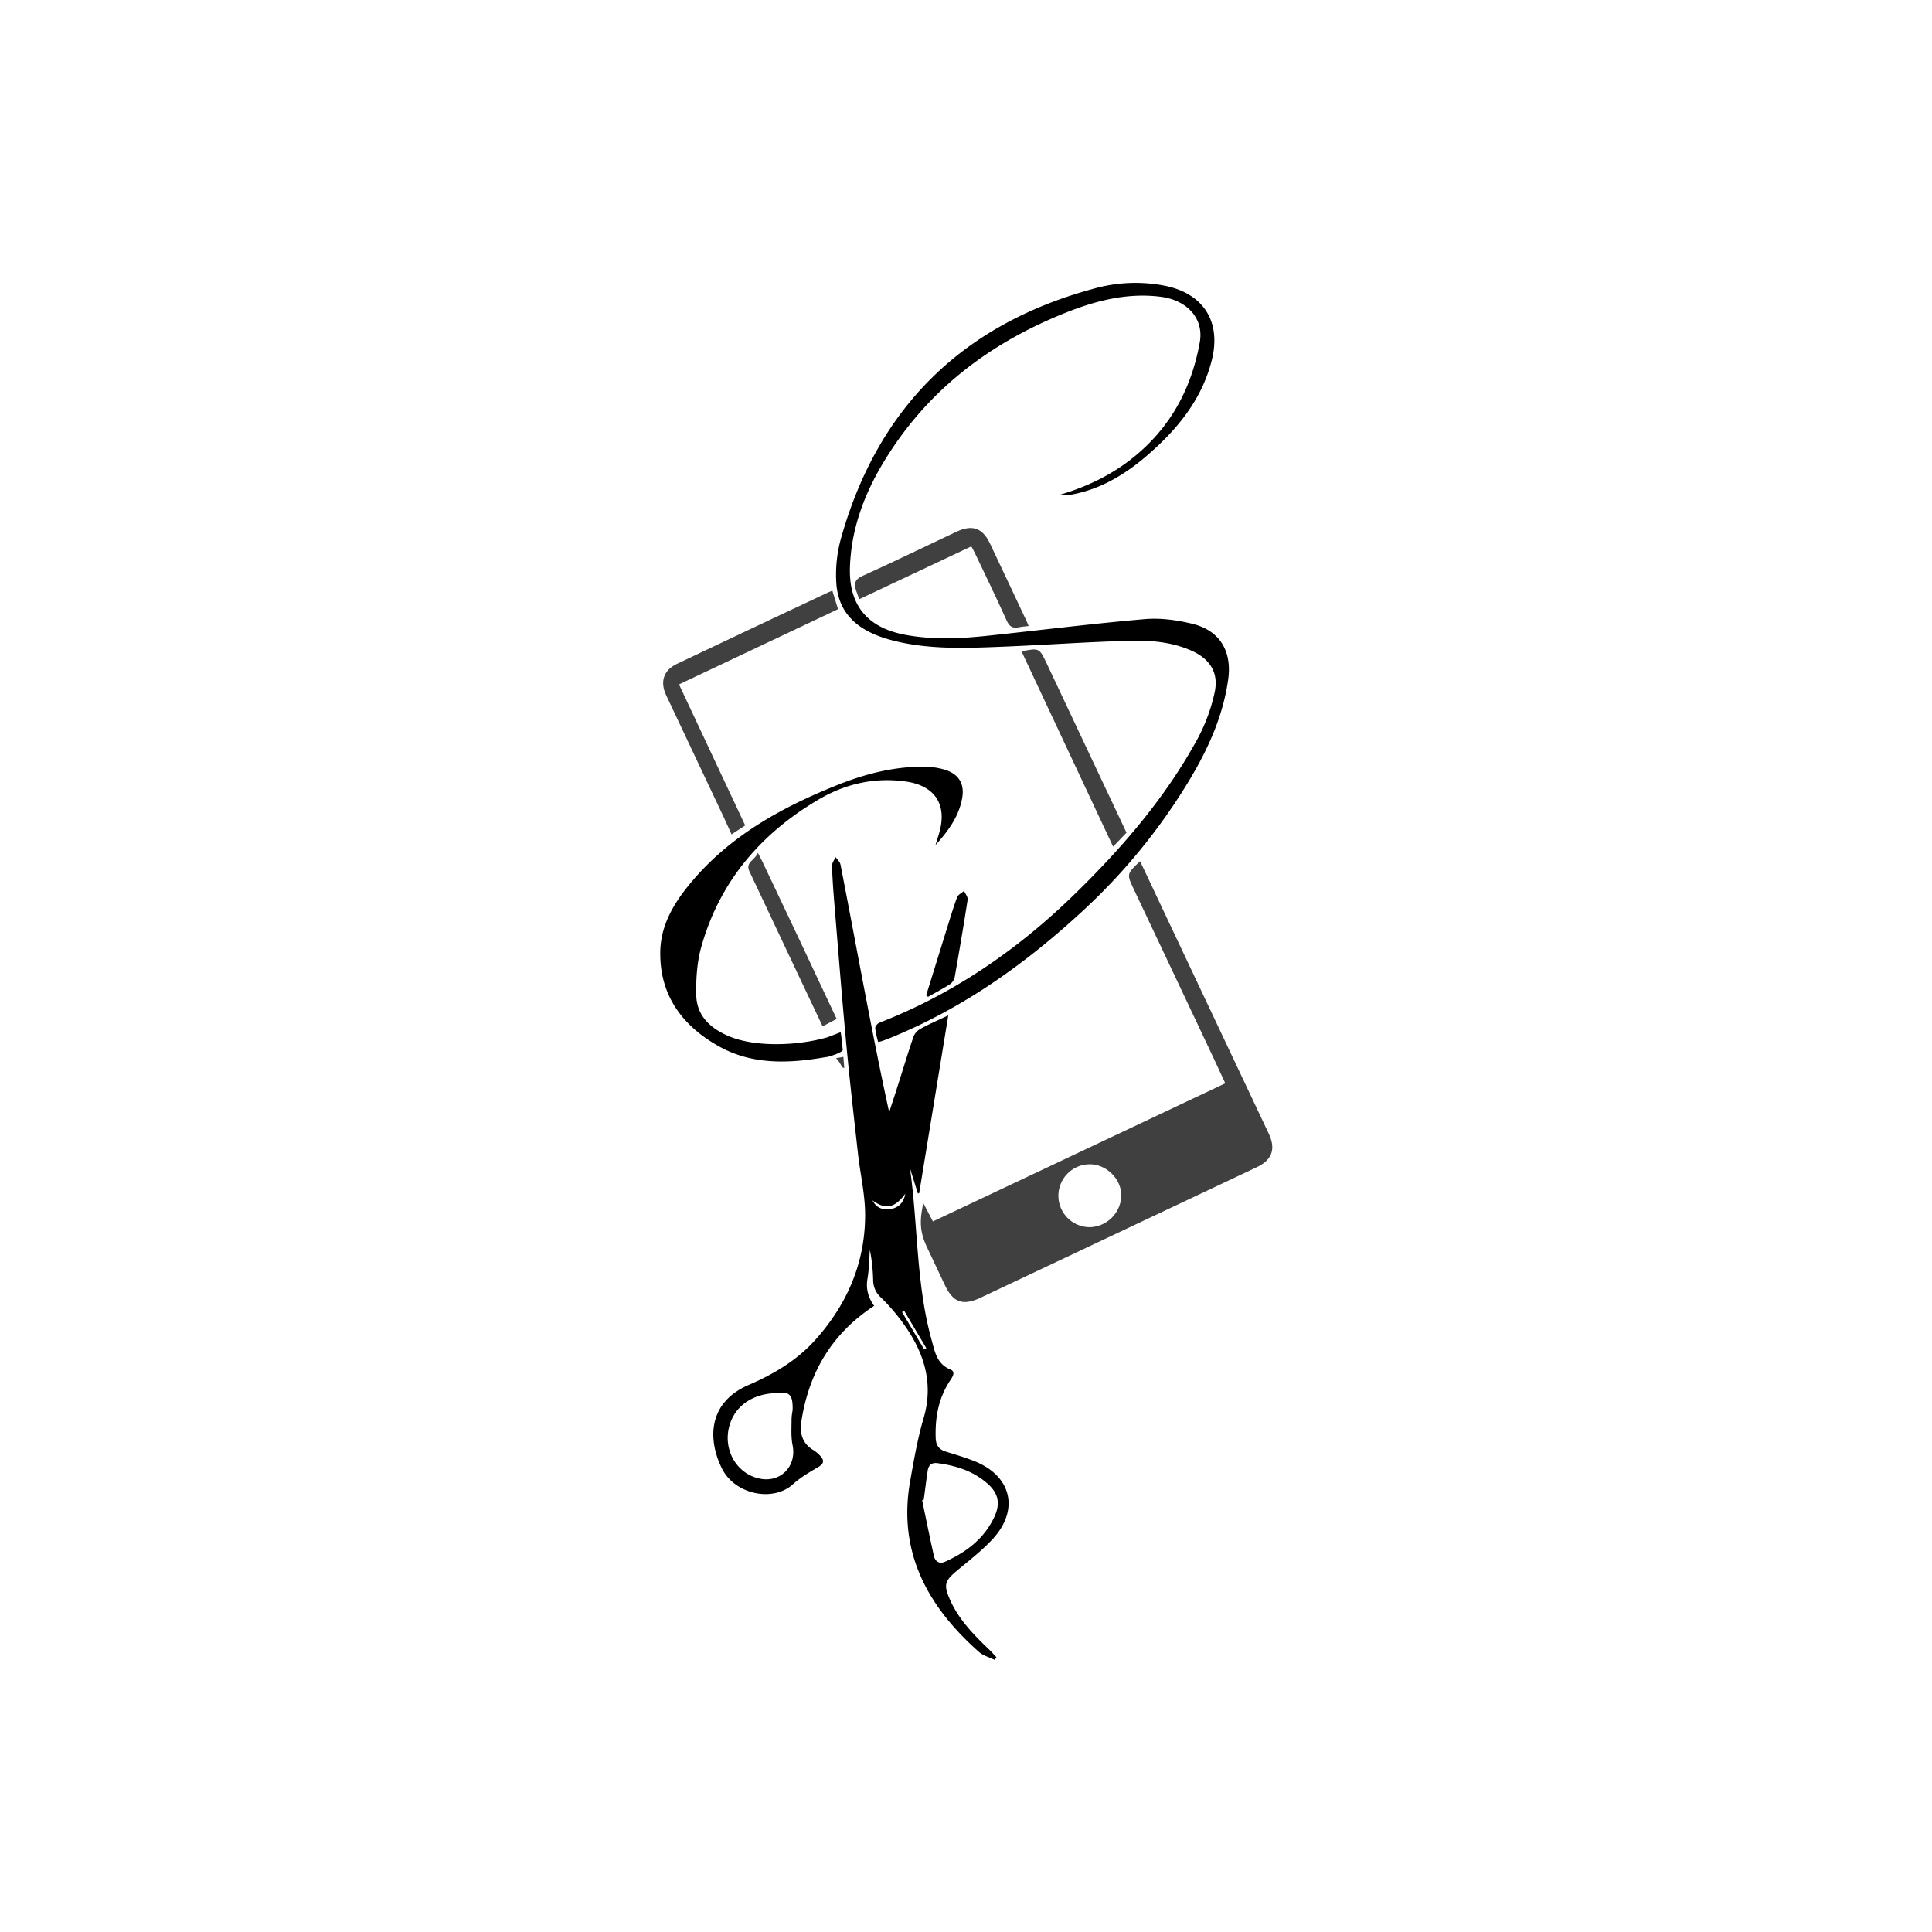 <svg id="Layer_10" data-name="Layer 10" xmlns="http://www.w3.org/2000/svg" viewBox="0 0 1080 1080"><defs><style>.cls-1{opacity:0.75;}</style></defs><title>sitlogoArtboard 1</title><path d="M556.06,927.9c-3-1.47-6.46-2.37-8.86-4.5-28.67-25.42-45.46-55.79-38.4-95.55,2.09-11.76,4.12-23.61,7.48-35,5.81-19.74.25-36.72-11-52.57a110.82,110.82,0,0,0-13-15.13,13.07,13.07,0,0,1-4.19-9.59,100.84,100.84,0,0,0-1.82-16.88c-.42,5.44-.44,11-1.37,16.3-1,5.92.79,10.85,3.75,15C465,745.47,452.24,767.19,448,794.36c-1.05,6.81.4,12.53,6.77,16.3a17,17,0,0,1,3.8,3.23c2.35,2.54,2,4.36-1.22,6.23-4.93,2.89-10,5.85-14.2,9.66-11.07,10-32.48,5.69-39.68-9.07-8.18-16.78-7.21-36.8,14.79-46.4C432.88,768,446,760.18,456.57,748.1c17.29-19.67,26.92-42.41,27.05-68.5.06-11.55-2.7-23.09-4-34.66-2.28-20.49-4.65-41-6.56-61.52-2.45-26.17-4.51-52.38-6.67-78.58-.58-7-1.08-13.94-1.29-20.92,0-1.58,1.27-3.21,2-4.81.94,1.38,2.43,2.65,2.73,4.15,3.84,19.56,7.48,39.15,11.22,58.72,5.06,26.53,10.15,53,16,79.74,2-6.09,4-12.17,5.91-18.27,2.57-8.06,5-16.18,7.76-24.16a8.91,8.91,0,0,1,4-4.29c4.78-2.59,9.78-4.76,15.38-7.42-5.49,33.55-10.88,66.46-16.26,99.36l-.74.2q-2.22-7.07-4.43-14.12c4.55,32,3.39,64.71,12.13,96.14,1.83,6.56,2.91,13.31,10.49,16.4,3,1.23,1.32,3.91,0,5.91-6.58,9.78-8.6,20.69-8.23,32.28.12,4.1,1.79,6.5,5.66,7.7,5.38,1.67,10.81,3.26,16,5.33,20.76,8.24,25.3,27.28,10.07,43.67-5.86,6.3-12.76,11.67-19.41,17.19-7.24,6-8.08,8.08-4.31,16.62,4.88,11,13.15,19.51,21.73,27.7,1.47,1.4,2.82,2.95,4.22,4.43Zm-39.67-89.59-.91.36c2.17,10.33,4.24,20.68,6.56,31,.74,3.3,3.09,4.78,6.41,3.27,12-5.45,22-13.08,27.59-25.42,3.2-7.15,2-12.8-3.83-18-8-7.16-17.7-10.22-28.1-11.61-3.34-.45-5.06,1.08-5.52,4.19C517.79,827.46,517.11,832.89,516.39,838.31Zm-73.3-50c.16-8.74-1.58-10.38-8.72-9.71-1.33.12-2.65.24-4,.4-12.11,1.46-20.69,8.74-23,19.51-2.85,13.18,5.22,25.89,17.86,28.14,11.48,2.05,20.13-7.29,17.85-18.67-1-4.76-.58-9.81-.6-14.73A30,30,0,0,1,443.09,788.32ZM487.71,671c2.22,4.29,6.05,5.75,10.57,4.79,4.07-.86,6.86-3.42,7.81-8.49C500,675.49,495,676.31,487.71,671Zm17.73,61.73-1.19.71,12.38,20.92,1.2-.72Z"/><path d="M490.87,582.42a50.22,50.22,0,0,1-1.62-7.71c-.07-1,1.26-2.55,2.31-3,41.44-16.1,77.27-40.81,108.94-71.64,26.69-26,50.94-54.1,68.9-87a98.66,98.66,0,0,0,9.59-26c2.42-11.06-2.69-18.86-13.17-23.45-10.93-4.79-22.66-5.73-34.25-5.42-24,.64-47.87,2.39-71.81,3.34-20.63.81-41.32,1.65-61.56-3.74-16.25-4.33-29.08-12.92-30.64-31.1a75.83,75.83,0,0,1,2.79-26.56c20.71-72.84,68.13-119,141-138.75a85.81,85.81,0,0,1,40.09-1.6c21.41,4.43,31.27,20.09,26,41.38-5.51,22.11-19.29,38.8-36,53.28-12.21,10.55-25.77,18.85-41.94,21.93a27.07,27.07,0,0,1-7.21.25c14.2-4.18,27.35-10.26,39.09-19.23,21.95-16.79,34.53-39.22,39.31-66.12,2.34-13.2-7-23.54-22-25.4-18.76-2.34-36.41,2.29-53.47,9.13-42.58,17.06-77.47,43.75-101.38,83.5-10.86,18-18.08,37.52-18.72,58.75-.65,21.46,10.13,33.82,31.28,37.67,15.25,2.78,30.51,2.06,45.76.45,29.27-3.09,58.48-6.76,87.79-9.29,8.77-.75,18,.52,26.64,2.63,15.31,3.74,22.12,15.32,20,30.9-3.25,23.46-13.63,44-26.13,63.6A332.82,332.82,0,0,1,606.55,508c-32.51,30.24-68.19,55.79-109.68,72.52-1.38.55-2.79,1.06-4.2,1.55A13.38,13.38,0,0,1,490.87,582.42Z"/><path d="M517.73,556.41q5.73-18.43,11.45-36.88c1.87-6,3.65-12,5.84-17.94.55-1.47,2.56-2.4,3.9-3.57.69,1.63,2.19,3.39,2,4.89-2.22,14.41-4.67,28.79-7.21,43.15a6.63,6.63,0,0,1-2.5,4c-4,2.59-8.25,4.8-12.41,7.16Z"/><path d="M527.84,430.17a41.83,41.83,0,0,0-11.3-1.58c-17-.12-33.22,4.11-48.92,10.43-30.4,12.23-58.66,27.73-80.34,53.12-9.91,11.61-18,24.37-18.19,40.1-.31,24.25,12.44,41.26,32.77,52.65,17.83,10,37.34,9.7,56.9,6.51,1.64-.27,2.94-.48,4-.62h0s7.43-2,8.34-3.77c-.24-2.67-.5-5.32-.85-8-.09-.68-.2-1.36-.33-2h0l-7.22,2.78c-16.38,4.78-40.43,5.84-55.56-.68-10.21-4.4-17.72-11.38-17.94-23-.16-8.88.41-18.15,2.79-26.65,10.16-36.43,33.09-63.26,65.23-82.3,15.06-8.93,31.59-12.83,49.33-10.26,16,2.32,23,12.79,18.53,28.5-.66,2.35-1.42,4.67-2.14,7,7-7.69,13.12-15.92,14.93-26.33C539.3,438,535.81,432.5,527.84,430.17Z"/><g class="cls-1"><path d="M516.15,672.57l5.35,10.22,163.44-77.22c-3.24-7-6.28-13.56-9.38-20.13q-20.87-44.19-41.77-88.37c-4-8.48-4-8.48,3.52-15.64,5,10.47,9.81,20.76,14.67,31.06q28.65,60.64,57.3,121.3c4,8.57,1.8,14.66-6.8,18.72L548.27,725.37c-10,4.72-15.45,2.81-20.12-7.06-3.27-6.91-6.51-13.83-9.79-20.74C514.4,689.24,513.77,683.19,516.15,672.57ZM609.09,686a18.1,18.1,0,0,0,17.71-17.43c.19-9.26-8-17.6-17.42-17.73a17.58,17.58,0,1,0-.29,35.16Z"/><path d="M465.29,330.17l3.17,10.36-88.89,42.06,37,78.84-7.63,5c-1.66-3.65-3.11-6.93-4.64-10.18q-16-33.83-31.93-67.64c-3.54-7.54-1.39-14,6-17.49q42.35-20.13,84.78-40.06C463.73,330.78,464.34,330.56,465.29,330.17Z"/><path d="M575,349.94c-2.22.28-3.88.36-5.48.72-3.45.77-5.28-.42-6.79-3.78-5.67-12.58-11.71-25-17.63-37.46-.56-1.17-1.21-2.3-2.12-4l-62.66,29.54-1.68-4.63c-1.44-3.95-.88-6.42,3.62-8.45,17.58-7.93,34.9-16.42,52.36-24.62,8.9-4.18,14.62-2.17,18.77,6.54,6.93,14.56,13.77,29.17,20.64,43.76C574.29,348.12,574.51,348.74,575,349.94Z"/><path d="M629.7,465.48l-7.46,7.82L571.05,364.13c9.62-2,10-1.84,13.75,6.09q21.69,46,43.39,92C628.68,463.22,629.15,464.28,629.7,465.48Z"/><path d="M426.16,481.63c-.66-1.4-1.41-2.75-2.5-4.88-1.64,4.12-7.16,5.2-4.75,10.31Q433,516.82,447,546.59c4.24,9,8.5,18,12.84,27.13l7.86-4.14Q447.06,525.54,426.16,481.63Z"/><path d="M467.34,591.53h0c1.05.85,2,2.42,3.52,5.06.12.21.56.23,1.1.44q-.27-3.15-.52-6.25Z"/></g></svg>